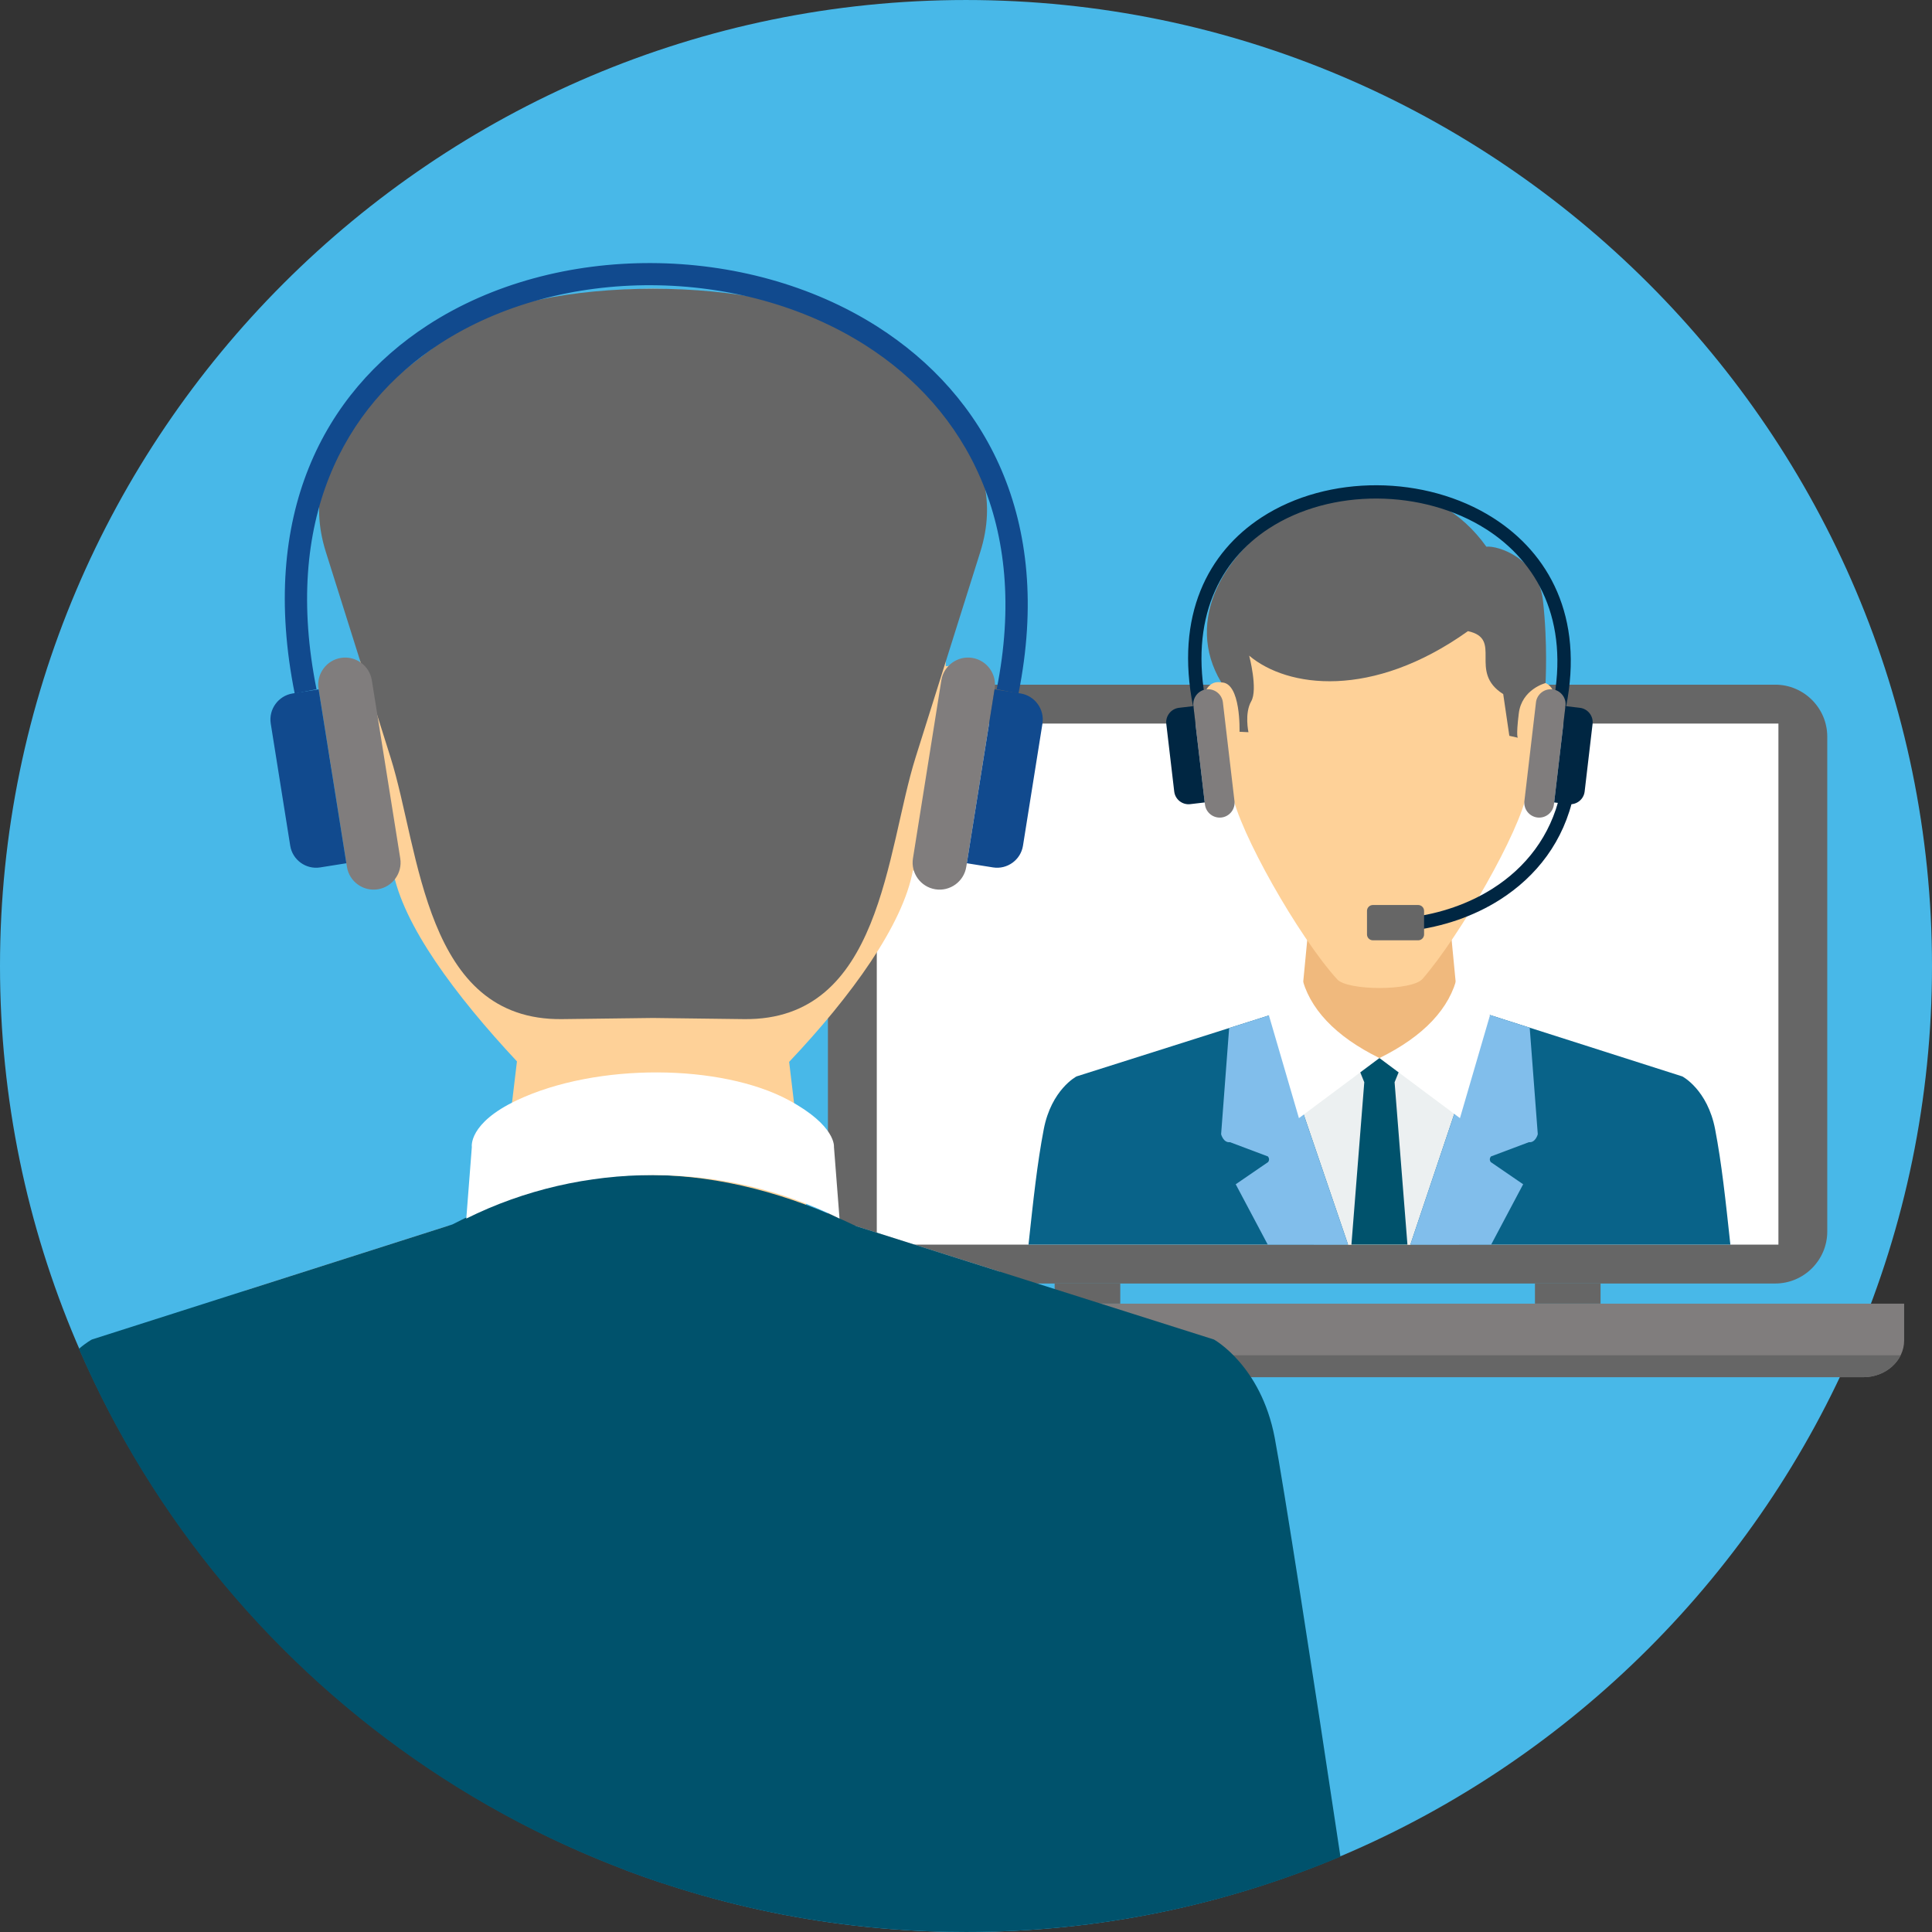 <svg width="191" height="191" viewBox="0 0 191 191" fill="none" xmlns="http://www.w3.org/2000/svg">
<rect x="0" y="0" width="191" height="191" fill="#333333" stroke="none"/>
<g clip-path="url(#clip0)">
<path d="M95.5 191.001C148.1 191.001 191 148.1 191 95.5C191 42.901 148.1 0.001 95.5 0.001C42.901 0.001 0 42.901 0 95.5C0 148.1 42.901 191.001 95.5 191.001Z" fill="#48B8E8"/>
<path d="M86.989 67.688H175.507C178.333 67.688 180.646 70.001 180.646 72.828V121.75C180.646 124.577 178.333 126.889 175.507 126.889H86.989C84.163 126.889 81.85 124.577 81.85 121.75V72.828C81.85 70.001 84.163 67.688 86.989 67.688Z" fill="#666666"/>
<path d="M86.68 71.533H175.817V123.045H86.68V71.533Z" fill="white"/>
<path d="M104.263 126.889H110.751V128.88H104.263V126.889ZM151.747 126.889H158.234V128.88H151.747V126.889Z" fill="#666666"/>
<path d="M142.936 86.941H140.328H132.419H129.812L128.748 98.001L126.861 99.516L122.878 102.051L131.766 123.046H140.981L149.869 102.051L145.887 99.516L143.998 98.002L142.936 86.941Z" fill="#F0B97D"/>
<path d="M147.266 100.335L158.143 103.806L144.239 123.046H129.899L117.852 102.795L125.537 100.359L132.305 105.137H140.419L147.266 100.335Z" fill="#ECF0F1"/>
<path d="M138.802 104.699L137.871 106.992L139.141 123.046H133.604L134.874 106.992L133.943 104.699L136.372 104.601L138.802 104.699Z" fill="#00526C"/>
<path d="M147.079 100.275L166.319 106.417C166.319 106.417 168.81 107.711 169.561 111.65C170.214 115.067 170.581 118.554 171.067 123.047H139.429L147.079 100.275ZM101.678 123.046C102.165 118.552 102.532 115.066 103.185 111.65C103.936 107.711 106.427 106.416 106.427 106.416L125.537 100.359L133.273 123.046H101.678Z" fill="#096389"/>
<path d="M147.079 100.275L151.229 101.6L152.027 112.13C152.027 112.13 151.806 112.996 151.147 112.918L147.402 114.326C147.402 114.326 147.157 114.572 147.376 114.882L150.581 117.078L147.415 123.047H139.428L147.079 100.275ZM125.332 123.046L122.165 117.078L125.37 114.881C125.589 114.571 125.344 114.326 125.344 114.326L121.599 112.918C120.94 112.996 120.721 112.13 120.721 112.13L121.515 101.634L125.537 100.359L133.274 123.046H125.332Z" fill="#81BEEB"/>
<path d="M151.657 64.447C151.657 65.475 152.032 66.481 152.005 67.467C155.521 66.815 153.823 77.261 151.833 78.697C151.676 78.812 151.286 78.557 150.958 78.348C150.268 82.189 144.378 92.456 140.632 96.777C139.591 97.977 133.23 97.957 132.201 96.823C128.365 92.6 122.481 82.211 121.788 78.348C121.46 78.557 121.07 78.812 120.912 78.697C118.923 77.261 117.224 66.815 120.742 67.467C120.713 66.481 121.088 65.475 121.088 64.447C121.284 56.335 128.633 52.285 136.373 52.251C144.112 52.286 151.463 56.335 151.657 64.447Z" fill="#FED198"/>
<path d="M146.945 54.048C148.054 53.92 152.059 55.147 152.54 59.385C153.022 63.624 152.793 67.53 152.793 67.53C152.793 67.53 150.445 68.123 150.149 70.528C149.854 72.934 150.065 72.934 150.065 72.934L149.215 72.743L148.61 68.618C145.098 66.418 148.636 63.159 145.123 62.396C135.638 69.156 127.269 67.999 123.495 64.819C123.495 64.819 124.376 68.145 123.697 69.331C123.017 70.517 123.423 72.386 123.423 72.386L122.541 72.344C122.541 72.344 122.7 67.445 120.743 67.467C113.3 55.181 136.858 39.919 146.945 54.048Z" fill="#666666"/>
<path d="M144.089 96.422C143.814 96.441 147.301 100.375 147.301 100.375L144.333 110.54L136.373 104.601C140.751 102.453 143.364 99.671 144.089 96.422Z" fill="white"/>
<path d="M128.656 96.422C128.931 96.441 125.444 100.375 125.444 100.375L128.414 110.54L136.373 104.601C131.995 102.453 129.382 99.671 128.656 96.422Z" fill="white"/>
<path d="M153.524 69.64C155.189 61.334 151.971 55.531 146.917 52.313C143.788 50.32 139.953 49.304 136.131 49.287C132.313 49.269 128.512 50.249 125.444 52.246C120.581 55.412 117.559 61.178 119.254 69.64L117.961 69.898C116.14 60.813 119.438 54.586 124.729 51.143C128.015 49.004 132.071 47.955 136.136 47.973C140.198 47.991 144.28 49.076 147.623 51.205C153.108 54.698 156.608 60.965 154.818 69.898L153.524 69.64Z" fill="#002642"/>
<path d="M119.267 68.15C118.464 68.244 117.885 68.978 117.979 69.781L119.123 79.532C119.217 80.335 119.95 80.914 120.753 80.82C121.556 80.726 122.136 79.993 122.041 79.189L120.897 69.438C120.804 68.636 120.07 68.056 119.267 68.15Z" fill="#807D7D"/>
<path d="M116.559 69.975L117.982 69.809L119.099 79.331L117.665 79.5C116.887 79.591 116.177 79.03 116.086 78.252L115.301 71.567C115.21 70.783 115.775 70.067 116.559 69.975Z" fill="#002642"/>
<path d="M153.479 68.15C154.281 68.244 154.861 68.978 154.766 69.781L153.623 79.532C153.529 80.335 152.795 80.914 151.992 80.82C151.189 80.726 150.61 79.993 150.705 79.189L151.848 69.438C151.942 68.636 152.676 68.056 153.479 68.15Z" fill="#807D7D"/>
<path d="M156.188 69.975L154.763 69.809L153.646 79.331L155.081 79.5C155.859 79.591 156.569 79.03 156.66 78.252L157.444 71.567C157.537 70.783 156.971 70.067 156.188 69.975Z" fill="#002642"/>
<path d="M154.229 78.525C153.293 82.668 150.814 85.777 147.586 87.832C145.19 89.359 142.381 90.312 139.48 90.683V92.006C142.627 91.627 145.685 90.602 148.293 88.941C151.889 86.651 154.631 83.169 155.59 78.525L154.229 78.525Z" fill="#002642"/>
<path d="M135.724 89.47H140.203C140.523 89.47 140.786 89.731 140.786 90.052V92.379C140.786 92.698 140.524 92.96 140.203 92.96H135.724C135.404 92.96 135.143 92.698 135.143 92.379V90.052C135.143 89.732 135.404 89.47 135.724 89.47Z" fill="#666666"/>
<path d="M80.698 128.88H188.247V132.516C188.247 134.515 186.434 136.151 184.216 136.151H84.728C82.511 136.151 80.698 134.515 80.698 132.516V128.88Z" fill="#807D7D"/>
<path d="M81.044 133.987H187.901C187.271 135.259 185.853 136.151 184.217 136.151H84.728C83.092 136.151 81.674 135.259 81.044 133.987Z" fill="#666666"/>
<path d="M36.238 51.133C36.238 53.037 35.544 64.047 35.596 65.874C29.081 64.666 33.536 84.017 37.219 86.673C37.507 86.882 38.232 86.412 38.84 86.026C39.807 91.416 44.998 98.387 51.106 104.93L48.563 126.254L64.558 125.286L80.553 126.254L78.016 104.979C84.164 98.48 89.285 91.419 90.254 86.026C90.862 86.413 91.585 86.882 91.874 86.673C95.559 84.018 100.012 64.666 93.498 65.874C93.55 64.048 92.856 53.038 92.856 51.133C92.496 36.11 78.882 28.609 64.546 28.546C50.212 28.609 36.599 36.11 36.238 51.133Z" fill="#FED198"/>
<path d="M44.372 121.162L24.226 127.592L64.546 183.386L98.852 125.72L84.616 121.208L72.082 130.057H57.054L44.372 121.162Z" fill="#CCCCCC"/>
<path d="M60.049 129.245L61.771 133.494L57.943 181.912L61.832 184.888C63.059 185.351 64.297 185.788 65.547 186.201L71.152 181.912L67.324 133.494L69.046 129.245L64.547 129.066L60.049 129.245Z" fill="#0E5E9A"/>
<path d="M44.718 121.053L9.083 132.426C9.083 132.426 8.554 132.702 7.801 133.348C22.457 167.263 56.204 190.999 95.5 190.999C108.626 190.999 121.134 188.348 132.518 183.558C129.878 165.928 126.808 146.269 126.016 142.119C124.652 134.978 120.01 132.426 120.01 132.426L84.617 121.208C71.175 114.765 57.865 114.237 44.718 121.053Z" fill="#00526C"/>
<path d="M51.122 108.762C46.269 111.047 46.646 113.391 46.646 113.391L46.098 120.467C57.626 114.738 71.466 114.737 82.996 120.467L82.447 113.391C82.447 113.391 82.696 111.303 77.973 108.762C71.298 105.171 59.019 105.042 51.122 108.762Z" fill="white"/>
<path d="M44.798 32.933C37.759 38.065 29.054 44.537 32.214 54.567L38.614 74.892C41.521 84.125 41.951 100.921 55.571 100.751L64.563 100.638L73.555 100.751C87.175 100.921 87.605 84.126 90.512 74.892L96.912 54.567C100.071 44.535 91.365 38.065 84.328 32.933C76.302 27.083 52.824 27.082 44.798 32.933Z" fill="#666666"/>
<path d="M33.707 65.041H33.706C32.257 65.273 31.261 66.647 31.492 68.095L34.299 85.704C34.53 87.152 35.905 88.149 37.354 87.917H37.355C38.804 87.686 39.8 86.312 39.569 84.864L36.761 67.256C36.53 65.807 35.156 64.81 33.707 65.041Z" fill="#807D7D"/>
<path d="M28.928 68.557L31.499 68.147L34.241 85.342L31.653 85.754C30.248 85.978 28.916 85.013 28.692 83.609L26.767 71.538C26.541 70.124 27.514 68.783 28.928 68.557Z" fill="#114A8E"/>
<path d="M96.117 65.041H96.118C97.567 65.273 98.564 66.647 98.332 68.095L95.525 85.704C95.294 87.152 93.92 88.149 92.471 87.917H92.47C91.021 87.686 90.025 86.312 90.256 84.864L93.063 67.256C93.294 65.807 94.668 64.81 96.117 65.041Z" fill="#807D7D"/>
<path d="M100.896 68.557L98.324 68.147L95.582 85.342L98.172 85.754C99.577 85.978 100.909 85.013 101.133 83.609L103.058 71.538C103.283 70.124 102.31 68.783 100.896 68.557Z" fill="#114A8E"/>
<path d="M98.532 68.137C101.799 51.84 95.479 40.45 85.556 34.132C79.418 30.224 71.901 28.231 64.408 28.197C56.922 28.163 49.47 30.084 43.452 34.001C33.903 40.217 27.964 51.535 31.291 68.137L29.136 68.567C25.601 50.926 31.997 38.843 42.259 32.163C48.64 28.009 56.518 25.971 64.418 26.008C72.309 26.044 80.24 28.151 86.733 32.285C97.375 39.061 104.164 51.224 100.688 68.567L98.532 68.137Z" fill="#114A8E"/>
</g>
<defs>
<clipPath id="clip0">
<rect width="191" height="191" fill="white"/>
</clipPath>
</defs>
</svg>
